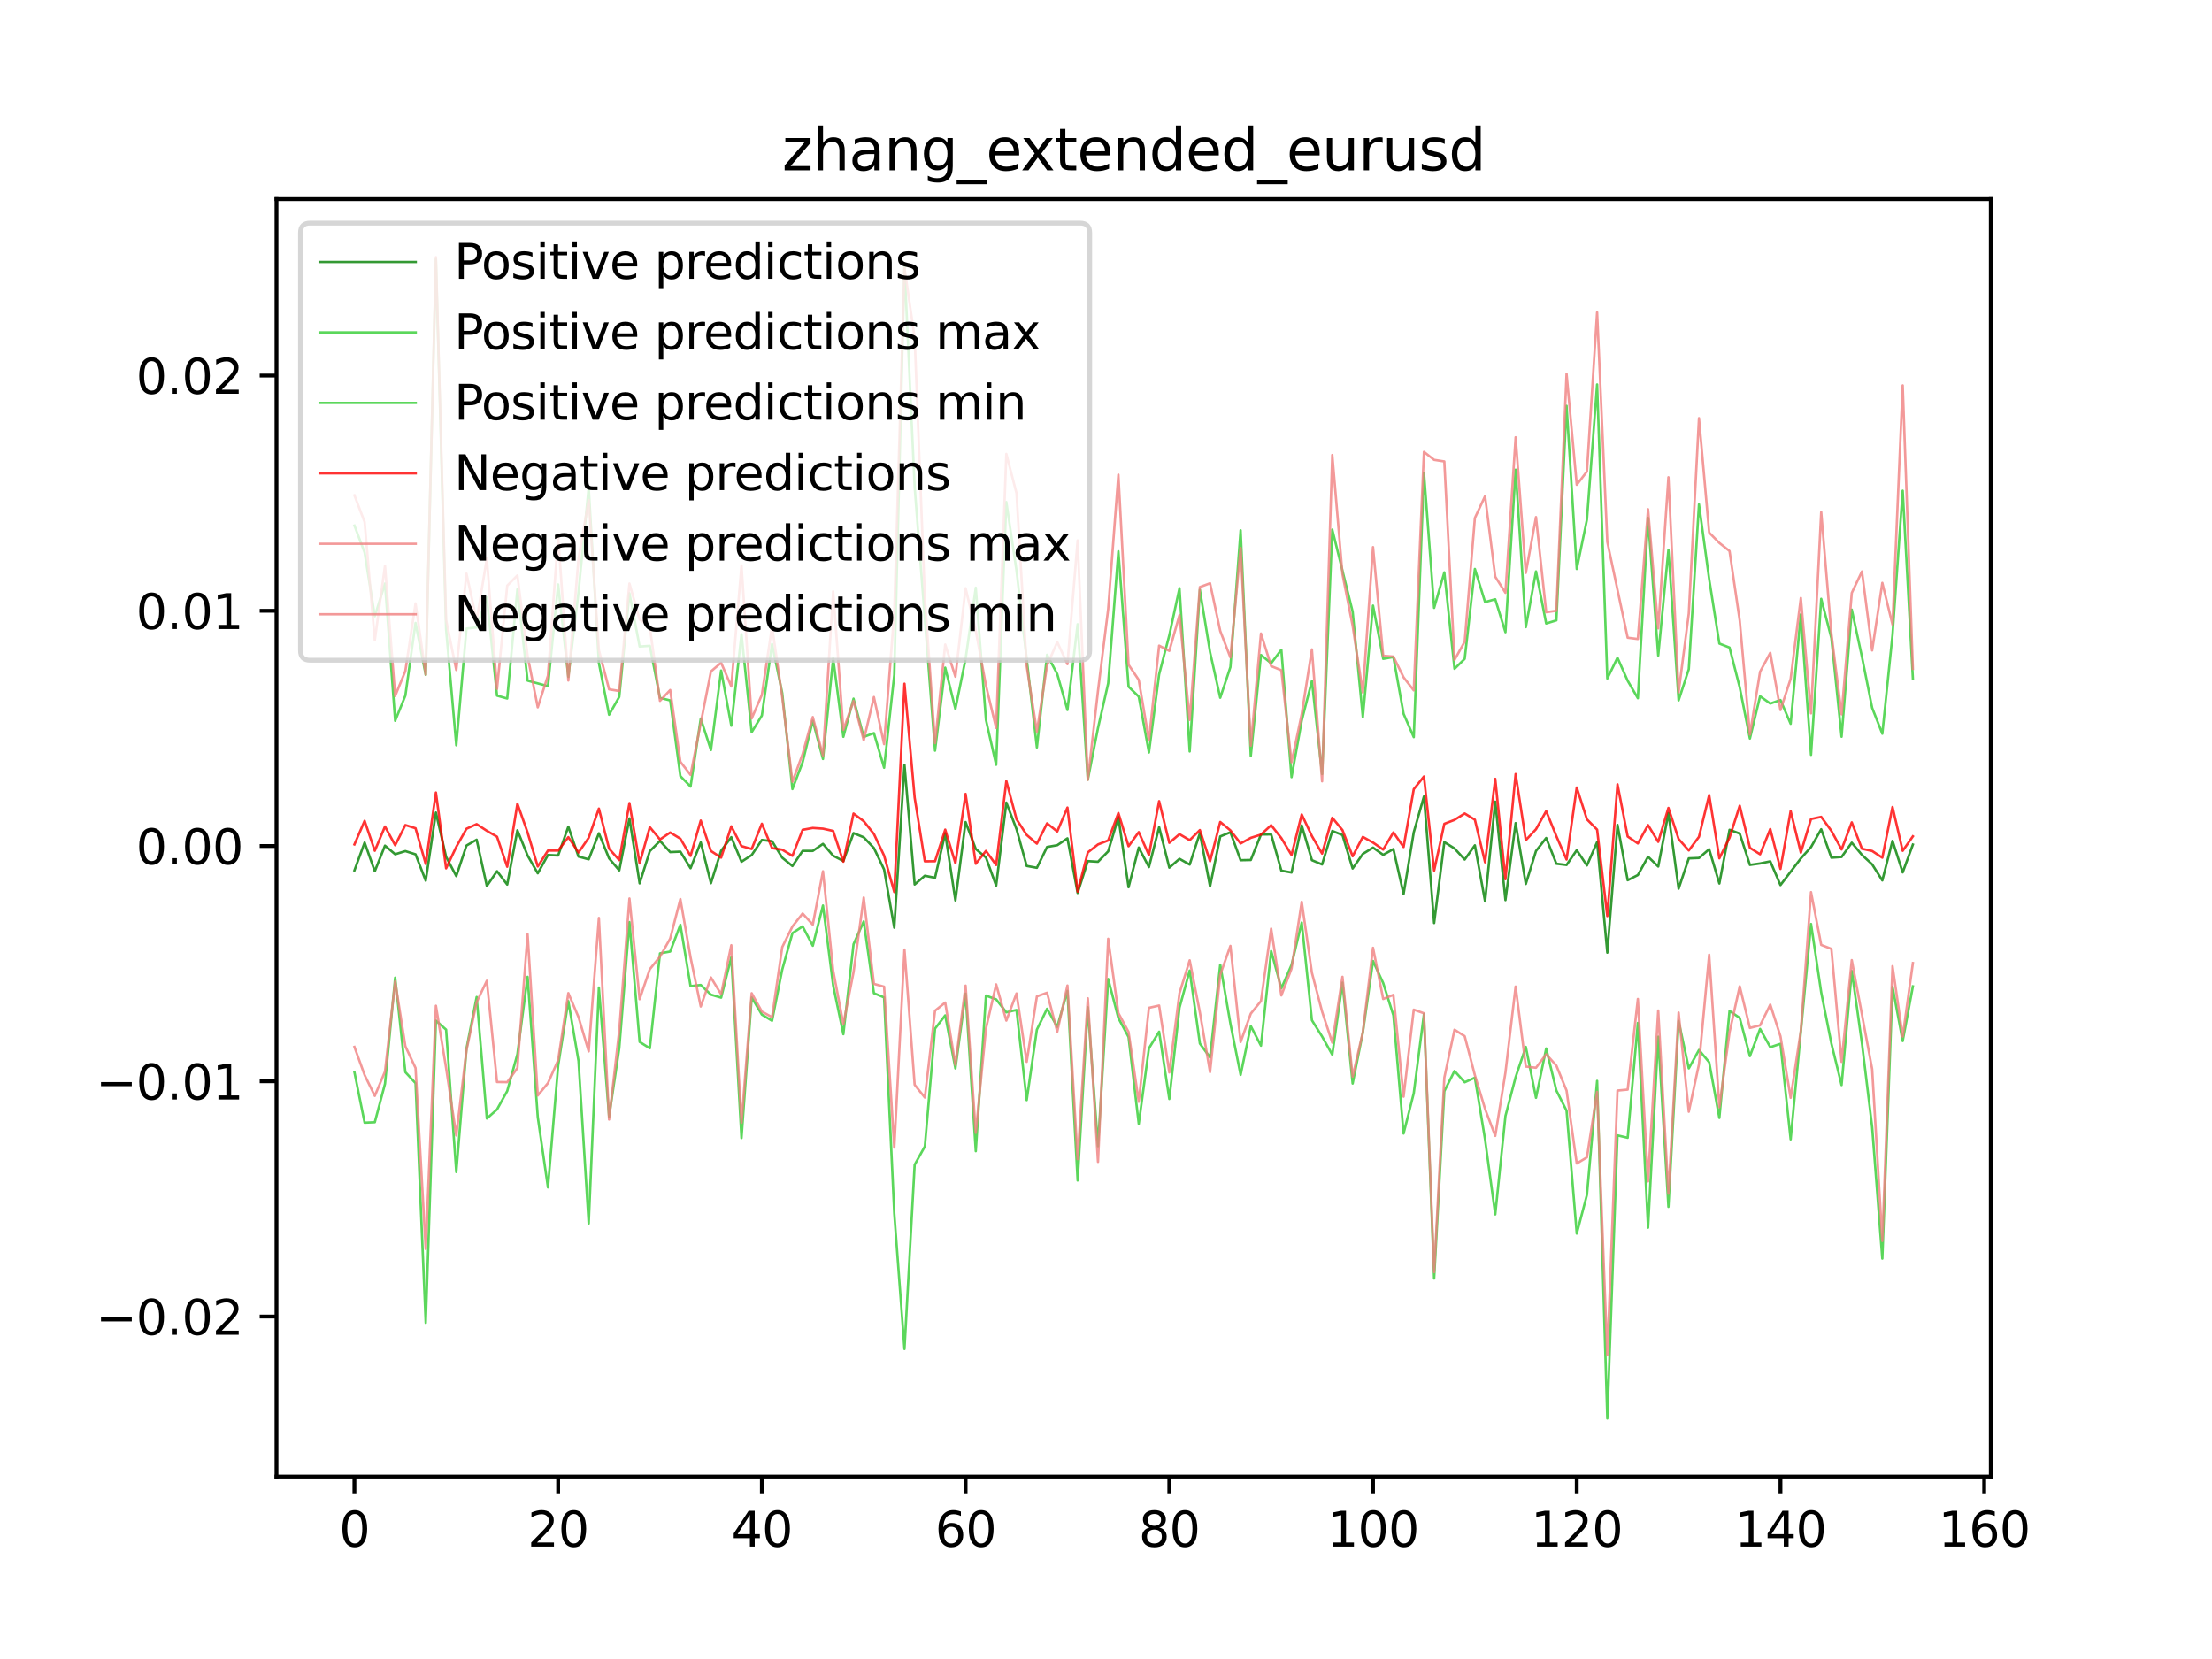 <?xml version="1.0" encoding="utf-8" standalone="no"?>
<!DOCTYPE svg PUBLIC "-//W3C//DTD SVG 1.1//EN"
  "http://www.w3.org/Graphics/SVG/1.1/DTD/svg11.dtd">
<svg xmlns:xlink="http://www.w3.org/1999/xlink" width="460.8pt" height="345.6pt" viewBox="0 0 460.8 345.6" xmlns="http://www.w3.org/2000/svg" version="1.1">
 <defs>
  <style type="text/css">*{stroke-linejoin: round; stroke-linecap: butt}</style>
 </defs>
 <g id="figure_1">
  <g id="patch_1">
   <path d="M 0 345.6 
L 460.8 345.6 
L 460.8 0 
L 0 0 
z
" style="fill: #ffffff"/>
  </g>
  <g id="axes_1">
   <g id="patch_2">
    <path d="M 57.6 307.584 
L 414.72 307.584 
L 414.72 41.472 
L 57.6 41.472 
z
" style="fill: #ffffff"/>
   </g>
   <g id="matplotlib.axis_1">
    <g id="xtick_1">
     <g id="line2d_1">
      <defs>
       <path id="mbbe705e4d0" d="M 0 0 
L 0 3.5 
" style="stroke: #000000; stroke-width: 0.8"/>
      </defs>
      <g>
       <use xlink:href="#mbbe705e4d0" x="73.833" y="307.584" style="stroke: #000000; stroke-width: 0.8"/>
      </g>
     </g>
     <g id="text_1">
      <!-- 0 -->
      <g transform="translate(70.651 322.182) scale(0.1 -0.1)">
       <defs>
        <path id="DejaVuSans-30" d="M 2034 4250 
Q 1547 4250 1301 3770 
Q 1056 3291 1056 2328 
Q 1056 1369 1301 889 
Q 1547 409 2034 409 
Q 2525 409 2770 889 
Q 3016 1369 3016 2328 
Q 3016 3291 2770 3770 
Q 2525 4250 2034 4250 
z
M 2034 4750 
Q 2819 4750 3233 4129 
Q 3647 3509 3647 2328 
Q 3647 1150 3233 529 
Q 2819 -91 2034 -91 
Q 1250 -91 836 529 
Q 422 1150 422 2328 
Q 422 3509 836 4129 
Q 1250 4750 2034 4750 
z
" transform="scale(0.016)"/>
       </defs>
       <use xlink:href="#DejaVuSans-30"/>
      </g>
     </g>
    </g>
    <g id="xtick_2">
     <g id="line2d_2">
      <g>
       <use xlink:href="#mbbe705e4d0" x="116.271" y="307.584" style="stroke: #000000; stroke-width: 0.8"/>
      </g>
     </g>
     <g id="text_2">
      <!-- 20 -->
      <g transform="translate(109.909 322.182) scale(0.1 -0.1)">
       <defs>
        <path id="DejaVuSans-32" d="M 1228 531 
L 3431 531 
L 3431 0 
L 469 0 
L 469 531 
Q 828 903 1448 1529 
Q 2069 2156 2228 2338 
Q 2531 2678 2651 2914 
Q 2772 3150 2772 3378 
Q 2772 3750 2511 3984 
Q 2250 4219 1831 4219 
Q 1534 4219 1204 4116 
Q 875 4013 500 3803 
L 500 4441 
Q 881 4594 1212 4672 
Q 1544 4750 1819 4750 
Q 2544 4750 2975 4387 
Q 3406 4025 3406 3419 
Q 3406 3131 3298 2873 
Q 3191 2616 2906 2266 
Q 2828 2175 2409 1742 
Q 1991 1309 1228 531 
z
" transform="scale(0.016)"/>
       </defs>
       <use xlink:href="#DejaVuSans-32"/>
       <use xlink:href="#DejaVuSans-30" x="63.623"/>
      </g>
     </g>
    </g>
    <g id="xtick_3">
     <g id="line2d_3">
      <g>
       <use xlink:href="#mbbe705e4d0" x="158.71" y="307.584" style="stroke: #000000; stroke-width: 0.8"/>
      </g>
     </g>
     <g id="text_3">
      <!-- 40 -->
      <g transform="translate(152.347 322.182) scale(0.1 -0.1)">
       <defs>
        <path id="DejaVuSans-34" d="M 2419 4116 
L 825 1625 
L 2419 1625 
L 2419 4116 
z
M 2253 4666 
L 3047 4666 
L 3047 1625 
L 3713 1625 
L 3713 1100 
L 3047 1100 
L 3047 0 
L 2419 0 
L 2419 1100 
L 313 1100 
L 313 1709 
L 2253 4666 
z
" transform="scale(0.016)"/>
       </defs>
       <use xlink:href="#DejaVuSans-34"/>
       <use xlink:href="#DejaVuSans-30" x="63.623"/>
      </g>
     </g>
    </g>
    <g id="xtick_4">
     <g id="line2d_4">
      <g>
       <use xlink:href="#mbbe705e4d0" x="201.148" y="307.584" style="stroke: #000000; stroke-width: 0.8"/>
      </g>
     </g>
     <g id="text_4">
      <!-- 60 -->
      <g transform="translate(194.786 322.182) scale(0.1 -0.1)">
       <defs>
        <path id="DejaVuSans-36" d="M 2113 2584 
Q 1688 2584 1439 2293 
Q 1191 2003 1191 1497 
Q 1191 994 1439 701 
Q 1688 409 2113 409 
Q 2538 409 2786 701 
Q 3034 994 3034 1497 
Q 3034 2003 2786 2293 
Q 2538 2584 2113 2584 
z
M 3366 4563 
L 3366 3988 
Q 3128 4100 2886 4159 
Q 2644 4219 2406 4219 
Q 1781 4219 1451 3797 
Q 1122 3375 1075 2522 
Q 1259 2794 1537 2939 
Q 1816 3084 2150 3084 
Q 2853 3084 3261 2657 
Q 3669 2231 3669 1497 
Q 3669 778 3244 343 
Q 2819 -91 2113 -91 
Q 1303 -91 875 529 
Q 447 1150 447 2328 
Q 447 3434 972 4092 
Q 1497 4750 2381 4750 
Q 2619 4750 2861 4703 
Q 3103 4656 3366 4563 
z
" transform="scale(0.016)"/>
       </defs>
       <use xlink:href="#DejaVuSans-36"/>
       <use xlink:href="#DejaVuSans-30" x="63.623"/>
      </g>
     </g>
    </g>
    <g id="xtick_5">
     <g id="line2d_5">
      <g>
       <use xlink:href="#mbbe705e4d0" x="243.587" y="307.584" style="stroke: #000000; stroke-width: 0.8"/>
      </g>
     </g>
     <g id="text_5">
      <!-- 80 -->
      <g transform="translate(237.224 322.182) scale(0.1 -0.1)">
       <defs>
        <path id="DejaVuSans-38" d="M 2034 2216 
Q 1584 2216 1326 1975 
Q 1069 1734 1069 1313 
Q 1069 891 1326 650 
Q 1584 409 2034 409 
Q 2484 409 2743 651 
Q 3003 894 3003 1313 
Q 3003 1734 2745 1975 
Q 2488 2216 2034 2216 
z
M 1403 2484 
Q 997 2584 770 2862 
Q 544 3141 544 3541 
Q 544 4100 942 4425 
Q 1341 4750 2034 4750 
Q 2731 4750 3128 4425 
Q 3525 4100 3525 3541 
Q 3525 3141 3298 2862 
Q 3072 2584 2669 2484 
Q 3125 2378 3379 2068 
Q 3634 1759 3634 1313 
Q 3634 634 3220 271 
Q 2806 -91 2034 -91 
Q 1263 -91 848 271 
Q 434 634 434 1313 
Q 434 1759 690 2068 
Q 947 2378 1403 2484 
z
M 1172 3481 
Q 1172 3119 1398 2916 
Q 1625 2713 2034 2713 
Q 2441 2713 2670 2916 
Q 2900 3119 2900 3481 
Q 2900 3844 2670 4047 
Q 2441 4250 2034 4250 
Q 1625 4250 1398 4047 
Q 1172 3844 1172 3481 
z
" transform="scale(0.016)"/>
       </defs>
       <use xlink:href="#DejaVuSans-38"/>
       <use xlink:href="#DejaVuSans-30" x="63.623"/>
      </g>
     </g>
    </g>
    <g id="xtick_6">
     <g id="line2d_6">
      <g>
       <use xlink:href="#mbbe705e4d0" x="286.025" y="307.584" style="stroke: #000000; stroke-width: 0.8"/>
      </g>
     </g>
     <g id="text_6">
      <!-- 100 -->
      <g transform="translate(276.481 322.182) scale(0.1 -0.1)">
       <defs>
        <path id="DejaVuSans-31" d="M 794 531 
L 1825 531 
L 1825 4091 
L 703 3866 
L 703 4441 
L 1819 4666 
L 2450 4666 
L 2450 531 
L 3481 531 
L 3481 0 
L 794 0 
L 794 531 
z
" transform="scale(0.016)"/>
       </defs>
       <use xlink:href="#DejaVuSans-31"/>
       <use xlink:href="#DejaVuSans-30" x="63.623"/>
       <use xlink:href="#DejaVuSans-30" x="127.246"/>
      </g>
     </g>
    </g>
    <g id="xtick_7">
     <g id="line2d_7">
      <g>
       <use xlink:href="#mbbe705e4d0" x="328.464" y="307.584" style="stroke: #000000; stroke-width: 0.8"/>
      </g>
     </g>
     <g id="text_7">
      <!-- 120 -->
      <g transform="translate(318.92 322.182) scale(0.1 -0.1)">
       <use xlink:href="#DejaVuSans-31"/>
       <use xlink:href="#DejaVuSans-32" x="63.623"/>
       <use xlink:href="#DejaVuSans-30" x="127.246"/>
      </g>
     </g>
    </g>
    <g id="xtick_8">
     <g id="line2d_8">
      <g>
       <use xlink:href="#mbbe705e4d0" x="370.902" y="307.584" style="stroke: #000000; stroke-width: 0.8"/>
      </g>
     </g>
     <g id="text_8">
      <!-- 140 -->
      <g transform="translate(361.358 322.182) scale(0.1 -0.1)">
       <use xlink:href="#DejaVuSans-31"/>
       <use xlink:href="#DejaVuSans-34" x="63.623"/>
       <use xlink:href="#DejaVuSans-30" x="127.246"/>
      </g>
     </g>
    </g>
    <g id="xtick_9">
     <g id="line2d_9">
      <g>
       <use xlink:href="#mbbe705e4d0" x="413.341" y="307.584" style="stroke: #000000; stroke-width: 0.8"/>
      </g>
     </g>
     <g id="text_9">
      <!-- 160 -->
      <g transform="translate(403.797 322.182) scale(0.1 -0.1)">
       <use xlink:href="#DejaVuSans-31"/>
       <use xlink:href="#DejaVuSans-36" x="63.623"/>
       <use xlink:href="#DejaVuSans-30" x="127.246"/>
      </g>
     </g>
    </g>
   </g>
   <g id="matplotlib.axis_2">
    <g id="ytick_1">
     <g id="line2d_10">
      <defs>
       <path id="m6ea7b747ba" d="M 0 0 
L -3.5 0 
" style="stroke: #000000; stroke-width: 0.8"/>
      </defs>
      <g>
       <use xlink:href="#m6ea7b747ba" x="57.6" y="274.258" style="stroke: #000000; stroke-width: 0.8"/>
      </g>
     </g>
     <g id="text_10">
      <!-- −0.02 -->
      <g transform="translate(19.955 278.057) scale(0.1 -0.1)">
       <defs>
        <path id="DejaVuSans-2212" d="M 678 2272 
L 4684 2272 
L 4684 1741 
L 678 1741 
L 678 2272 
z
" transform="scale(0.016)"/>
        <path id="DejaVuSans-2e" d="M 684 794 
L 1344 794 
L 1344 0 
L 684 0 
L 684 794 
z
" transform="scale(0.016)"/>
       </defs>
       <use xlink:href="#DejaVuSans-2212"/>
       <use xlink:href="#DejaVuSans-30" x="83.789"/>
       <use xlink:href="#DejaVuSans-2e" x="147.412"/>
       <use xlink:href="#DejaVuSans-30" x="179.199"/>
       <use xlink:href="#DejaVuSans-32" x="242.822"/>
      </g>
     </g>
    </g>
    <g id="ytick_2">
     <g id="line2d_11">
      <g>
       <use xlink:href="#m6ea7b747ba" x="57.6" y="225.25" style="stroke: #000000; stroke-width: 0.8"/>
      </g>
     </g>
     <g id="text_11">
      <!-- −0.01 -->
      <g transform="translate(19.955 229.049) scale(0.1 -0.1)">
       <use xlink:href="#DejaVuSans-2212"/>
       <use xlink:href="#DejaVuSans-30" x="83.789"/>
       <use xlink:href="#DejaVuSans-2e" x="147.412"/>
       <use xlink:href="#DejaVuSans-30" x="179.199"/>
       <use xlink:href="#DejaVuSans-31" x="242.822"/>
      </g>
     </g>
    </g>
    <g id="ytick_3">
     <g id="line2d_12">
      <g>
       <use xlink:href="#m6ea7b747ba" x="57.6" y="176.242" style="stroke: #000000; stroke-width: 0.8"/>
      </g>
     </g>
     <g id="text_12">
      <!-- 0.00 -->
      <g transform="translate(28.334 180.041) scale(0.1 -0.1)">
       <use xlink:href="#DejaVuSans-30"/>
       <use xlink:href="#DejaVuSans-2e" x="63.623"/>
       <use xlink:href="#DejaVuSans-30" x="95.41"/>
       <use xlink:href="#DejaVuSans-30" x="159.033"/>
      </g>
     </g>
    </g>
    <g id="ytick_4">
     <g id="line2d_13">
      <g>
       <use xlink:href="#m6ea7b747ba" x="57.6" y="127.234" style="stroke: #000000; stroke-width: 0.8"/>
      </g>
     </g>
     <g id="text_13">
      <!-- 0.01 -->
      <g transform="translate(28.334 131.034) scale(0.1 -0.1)">
       <use xlink:href="#DejaVuSans-30"/>
       <use xlink:href="#DejaVuSans-2e" x="63.623"/>
       <use xlink:href="#DejaVuSans-30" x="95.41"/>
       <use xlink:href="#DejaVuSans-31" x="159.033"/>
      </g>
     </g>
    </g>
    <g id="ytick_5">
     <g id="line2d_14">
      <g>
       <use xlink:href="#m6ea7b747ba" x="57.6" y="78.227" style="stroke: #000000; stroke-width: 0.8"/>
      </g>
     </g>
     <g id="text_14">
      <!-- 0.02 -->
      <g transform="translate(28.334 82.026) scale(0.1 -0.1)">
       <use xlink:href="#DejaVuSans-30"/>
       <use xlink:href="#DejaVuSans-2e" x="63.623"/>
       <use xlink:href="#DejaVuSans-30" x="95.41"/>
       <use xlink:href="#DejaVuSans-32" x="159.033"/>
      </g>
     </g>
    </g>
   </g>
   <g id="line2d_15">
    <path d="M 73.833 181.328 
L 75.955 175.522 
L 78.077 181.498 
L 80.199 176.166 
L 82.32 177.956 
L 84.442 177.302 
L 86.564 177.973 
L 88.686 183.462 
L 90.808 169.273 
L 92.93 178.493 
L 95.052 182.508 
L 97.174 176.144 
L 99.296 174.926 
L 101.418 184.559 
L 103.54 181.489 
L 105.662 184.27 
L 107.784 172.965 
L 109.905 178.213 
L 112.027 181.925 
L 114.149 178.114 
L 116.271 178.214 
L 118.393 172.209 
L 120.515 178.445 
L 122.637 179.015 
L 124.759 173.591 
L 126.881 178.817 
L 129.003 181.313 
L 131.125 170.493 
L 133.247 184.019 
L 135.369 177.31 
L 137.49 175.182 
L 139.612 177.507 
L 141.734 177.414 
L 143.856 180.868 
L 145.978 175.481 
L 148.1 183.985 
L 150.222 177.231 
L 152.344 174.4 
L 154.466 179.519 
L 156.588 178.127 
L 158.71 174.977 
L 160.832 175.24 
L 162.954 178.675 
L 165.076 180.409 
L 167.197 177.254 
L 169.319 177.258 
L 171.441 175.799 
L 173.563 178.267 
L 175.685 179.365 
L 177.807 173.553 
L 179.929 174.423 
L 182.051 176.664 
L 184.173 181.122 
L 186.295 193.256 
L 188.417 159.315 
L 190.539 184.253 
L 192.661 182.436 
L 194.782 182.854 
L 196.904 173.584 
L 199.026 187.579 
L 201.148 171.254 
L 203.27 176.861 
L 205.392 178.642 
L 207.514 184.498 
L 209.636 167.199 
L 211.758 172.731 
L 213.88 180.394 
L 216.002 180.782 
L 218.124 176.44 
L 220.246 176.073 
L 222.367 174.644 
L 224.489 186.026 
L 226.611 179.388 
L 228.733 179.518 
L 230.855 177.348 
L 232.977 170.217 
L 235.099 184.826 
L 237.221 176.56 
L 239.343 180.628 
L 241.465 172.315 
L 243.587 180.748 
L 245.709 178.911 
L 247.831 180.109 
L 249.953 173.575 
L 252.074 184.655 
L 254.196 174.244 
L 256.318 173.381 
L 258.44 179.196 
L 260.562 179.152 
L 262.684 173.843 
L 264.806 173.821 
L 266.928 181.368 
L 269.05 181.761 
L 271.172 171.946 
L 273.294 179.192 
L 275.416 180.079 
L 277.538 173.106 
L 279.659 173.939 
L 281.781 180.923 
L 283.903 177.886 
L 286.025 176.572 
L 288.147 178.083 
L 290.269 176.878 
L 292.391 186.252 
L 294.513 173.379 
L 296.635 165.917 
L 298.757 192.278 
L 300.879 175.423 
L 303.001 176.744 
L 305.123 179.06 
L 307.244 176.094 
L 309.366 187.775 
L 311.488 167 
L 313.61 187.512 
L 315.732 171.472 
L 317.854 184.146 
L 319.976 177.274 
L 322.098 174.573 
L 324.22 179.928 
L 326.342 180.185 
L 328.464 177.109 
L 330.586 180.29 
L 332.708 175.426 
L 334.83 198.456 
L 336.951 171.835 
L 339.073 183.363 
L 341.195 182.289 
L 343.317 178.473 
L 345.439 180.512 
L 347.561 169.383 
L 349.683 185.126 
L 351.805 178.814 
L 353.927 178.732 
L 356.049 176.906 
L 358.171 184.048 
L 360.293 172.866 
L 362.415 173.646 
L 364.536 180.176 
L 366.658 179.873 
L 368.78 179.434 
L 370.902 184.377 
L 375.146 178.825 
L 377.268 176.466 
L 379.39 172.75 
L 381.512 178.673 
L 383.634 178.523 
L 385.756 175.549 
L 387.878 178.098 
L 390 180.056 
L 392.121 183.406 
L 394.243 175.162 
L 396.365 181.733 
L 398.487 175.946 
L 398.487 175.946 
" clip-path="url(#p83b875e8d8)" style="fill: none; stroke: #008000; stroke-opacity: 0.8; stroke-width: 0.5; stroke-linecap: square"/>
   </g>
   <g id="line2d_16">
    <path d="M 73.833 109.49 
L 75.955 115.106 
L 78.077 128.367 
L 80.199 121.561 
L 82.32 150.155 
L 84.442 144.91 
L 86.564 129.769 
L 88.686 140.592 
L 90.808 53.983 
L 92.93 131.142 
L 95.052 155.255 
L 97.174 130.946 
L 99.296 130.701 
L 101.418 124.46 
L 103.54 144.916 
L 105.662 145.515 
L 107.784 122.766 
L 109.905 141.789 
L 114.149 142.934 
L 116.271 121.752 
L 118.393 141.008 
L 120.515 123.362 
L 122.637 101.504 
L 124.759 138.113 
L 126.881 148.888 
L 129.003 145.167 
L 131.125 123.592 
L 133.247 134.685 
L 135.369 134.538 
L 137.49 145.385 
L 139.612 145.908 
L 141.734 161.684 
L 143.856 163.855 
L 145.978 149.696 
L 148.1 156.248 
L 150.222 139.686 
L 152.344 151.185 
L 154.466 132.115 
L 156.588 152.53 
L 158.71 149.055 
L 160.832 134.165 
L 162.954 144.391 
L 165.076 164.379 
L 167.197 158.795 
L 169.319 150.15 
L 171.441 158.111 
L 173.563 137.157 
L 175.685 153.49 
L 177.807 145.545 
L 179.929 153.511 
L 182.051 152.725 
L 184.173 159.936 
L 186.295 140.583 
L 188.417 55.49 
L 190.539 101.458 
L 194.782 156.376 
L 196.904 139.089 
L 199.026 147.677 
L 201.148 137.262 
L 203.27 122.425 
L 205.392 149.973 
L 207.514 159.322 
L 209.636 104.584 
L 211.758 118.882 
L 216.002 155.709 
L 218.124 136.404 
L 220.246 140.414 
L 222.367 147.903 
L 224.489 130.039 
L 226.611 162.428 
L 228.733 151.662 
L 230.855 142.344 
L 232.977 114.84 
L 235.099 143.045 
L 237.221 145.121 
L 239.343 156.759 
L 241.465 140.478 
L 243.587 132.333 
L 245.709 122.532 
L 247.831 156.543 
L 249.953 122.868 
L 252.074 135.848 
L 254.196 145.352 
L 256.318 138.965 
L 258.44 110.479 
L 260.562 157.491 
L 262.684 136.445 
L 264.806 138.168 
L 266.928 135.356 
L 269.05 161.899 
L 271.172 150.116 
L 273.294 141.856 
L 275.416 161.243 
L 277.538 110.335 
L 281.781 127.425 
L 283.903 149.41 
L 286.025 126.161 
L 288.147 137.246 
L 290.269 136.87 
L 292.391 148.696 
L 294.513 153.561 
L 296.635 98.486 
L 298.757 126.631 
L 300.879 119.233 
L 303.001 139.324 
L 305.123 137.249 
L 307.244 118.524 
L 309.366 125.418 
L 311.488 124.834 
L 313.61 131.7 
L 315.732 97.846 
L 317.854 130.643 
L 319.976 119.032 
L 322.098 129.882 
L 324.22 129.232 
L 326.342 84.539 
L 328.464 118.524 
L 330.586 108.258 
L 332.708 80.089 
L 334.83 141.348 
L 336.951 137.022 
L 339.073 141.813 
L 341.195 145.452 
L 343.317 107.883 
L 345.439 136.571 
L 347.561 114.538 
L 349.683 145.902 
L 351.805 139.408 
L 353.927 105.057 
L 356.049 120.628 
L 358.171 134.068 
L 360.293 134.901 
L 362.415 143.202 
L 364.536 153.852 
L 366.658 145.042 
L 368.78 146.563 
L 370.902 145.83 
L 373.024 150.78 
L 375.146 127.988 
L 377.268 157.246 
L 379.39 124.747 
L 381.512 132.942 
L 383.634 153.48 
L 385.756 126.995 
L 387.878 136.83 
L 390 147.455 
L 392.121 152.848 
L 394.243 132.259 
L 396.365 102.225 
L 398.487 141.356 
L 398.487 141.356 
" clip-path="url(#p83b875e8d8)" style="fill: none; stroke: #32cd32; stroke-opacity: 0.8; stroke-width: 0.5; stroke-linecap: square"/>
   </g>
   <g id="line2d_17">
    <path d="M 73.833 223.351 
L 75.955 233.87 
L 78.077 233.778 
L 80.199 225.791 
L 82.32 203.677 
L 84.442 223.351 
L 86.564 225.639 
L 88.686 275.578 
L 90.808 212.608 
L 92.93 214.494 
L 95.052 244.156 
L 97.174 218.449 
L 99.296 207.687 
L 101.418 233.003 
L 103.54 231.118 
L 105.662 227.288 
L 107.784 219.6 
L 109.905 203.495 
L 112.027 232.704 
L 114.149 247.362 
L 116.271 222.029 
L 118.393 208.546 
L 120.515 221.011 
L 122.637 254.875 
L 124.759 205.725 
L 126.881 232.616 
L 129.003 218.355 
L 131.125 192.092 
L 133.247 217.044 
L 135.369 218.374 
L 137.49 198.606 
L 139.612 198.223 
L 141.734 192.655 
L 143.856 205.435 
L 145.978 205.185 
L 148.1 207.208 
L 150.222 207.826 
L 152.344 199.406 
L 154.466 237.07 
L 156.588 207.784 
L 158.71 211.362 
L 160.832 212.644 
L 162.954 201.978 
L 165.076 194.388 
L 167.197 192.985 
L 169.319 197.015 
L 171.441 188.634 
L 173.563 205.293 
L 175.685 215.441 
L 177.807 196.69 
L 179.929 191.947 
L 182.051 206.903 
L 184.173 207.776 
L 186.295 252.812 
L 188.417 281.023 
L 190.539 242.632 
L 192.661 238.82 
L 194.782 214.281 
L 196.904 211.524 
L 199.026 222.567 
L 201.148 206.993 
L 203.27 239.808 
L 205.392 207.399 
L 207.514 208.183 
L 209.636 210.882 
L 211.758 210.396 
L 213.88 229.176 
L 216.002 214.481 
L 218.124 210.144 
L 220.246 213.911 
L 222.367 206.425 
L 224.489 245.913 
L 226.611 209.829 
L 228.733 238.774 
L 230.855 203.942 
L 232.977 212.08 
L 235.099 216.031 
L 237.221 234.114 
L 239.343 218.383 
L 241.465 214.923 
L 243.587 228.94 
L 245.709 209.915 
L 247.831 202.184 
L 249.953 217.388 
L 252.074 220.282 
L 254.196 200.963 
L 256.318 213.249 
L 258.44 223.915 
L 260.562 213.752 
L 262.684 217.836 
L 264.806 198.122 
L 266.928 205.883 
L 269.05 201 
L 271.172 192.178 
L 273.294 212.534 
L 275.416 215.917 
L 277.538 219.71 
L 279.659 204.704 
L 281.781 225.719 
L 283.903 215.096 
L 286.025 200.192 
L 288.147 204.787 
L 290.269 211.512 
L 292.391 236.136 
L 294.513 227.728 
L 296.635 211.261 
L 298.757 266.339 
L 300.879 227.316 
L 303.001 223.103 
L 305.123 225.454 
L 307.244 224.503 
L 309.366 237.373 
L 311.488 252.984 
L 313.61 232.483 
L 315.732 224.386 
L 317.854 218.088 
L 319.976 228.694 
L 322.098 218.415 
L 324.22 227.168 
L 326.342 231.368 
L 328.464 256.98 
L 330.586 248.922 
L 332.708 225.168 
L 334.83 295.488 
L 336.951 236.517 
L 339.073 237.017 
L 341.195 213.099 
L 343.317 255.747 
L 345.439 215.96 
L 347.561 251.409 
L 349.683 212.676 
L 351.805 222.559 
L 353.927 218.728 
L 356.049 221.286 
L 358.171 232.879 
L 360.293 210.594 
L 362.415 212.054 
L 364.536 220.005 
L 366.658 214.345 
L 368.78 218.146 
L 370.902 217.444 
L 373.024 237.342 
L 377.268 192.481 
L 379.39 206.728 
L 381.512 217.381 
L 383.634 226.043 
L 385.756 202.272 
L 387.878 217.346 
L 390 234.782 
L 392.121 262.194 
L 394.243 205.569 
L 396.365 216.864 
L 398.487 205.474 
L 398.487 205.474 
" clip-path="url(#p83b875e8d8)" style="fill: none; stroke: #32cd32; stroke-opacity: 0.8; stroke-width: 0.5; stroke-linecap: square"/>
   </g>
   <g id="line2d_18">
    <path d="M 73.833 175.91 
L 75.955 171.001 
L 78.077 177.226 
L 80.199 172.183 
L 82.32 176.074 
L 84.442 171.878 
L 86.564 172.543 
L 88.686 179.981 
L 90.808 165.103 
L 92.93 180.889 
L 95.052 176.418 
L 97.174 172.646 
L 99.296 171.684 
L 101.418 173.071 
L 103.54 174.304 
L 105.662 180.559 
L 107.784 167.417 
L 109.905 173.422 
L 112.027 180.504 
L 114.149 177.186 
L 116.271 177.187 
L 118.393 174.398 
L 120.515 177.59 
L 122.637 174.52 
L 124.759 168.448 
L 126.881 176.791 
L 129.003 179.18 
L 131.125 167.297 
L 133.247 179.863 
L 135.369 172.314 
L 137.49 174.882 
L 139.612 173.427 
L 141.734 174.712 
L 143.856 178.303 
L 145.978 170.937 
L 148.1 177.271 
L 150.222 178.656 
L 152.344 172.144 
L 154.466 176.256 
L 156.588 176.861 
L 158.71 171.601 
L 160.832 176.672 
L 162.954 177.008 
L 165.076 178.283 
L 167.197 172.865 
L 169.319 172.48 
L 171.441 172.625 
L 173.563 173.098 
L 175.685 179.504 
L 177.807 169.477 
L 179.929 171.065 
L 182.051 173.733 
L 184.173 178.239 
L 186.295 185.826 
L 188.417 142.427 
L 190.539 166.168 
L 192.661 179.424 
L 194.782 179.412 
L 196.904 172.825 
L 199.026 179.806 
L 201.148 165.389 
L 203.27 179.939 
L 205.392 177.264 
L 207.514 180.197 
L 209.636 162.704 
L 211.758 170.658 
L 213.88 173.933 
L 216.002 175.748 
L 218.124 171.52 
L 220.246 173.212 
L 222.367 168.236 
L 224.489 185.747 
L 226.611 177.572 
L 228.733 175.908 
L 230.855 175.08 
L 232.977 169.366 
L 235.099 176.289 
L 237.221 173.344 
L 239.343 178.124 
L 241.465 166.902 
L 243.587 175.576 
L 245.709 173.773 
L 247.831 175.021 
L 249.953 172.919 
L 252.074 179.423 
L 254.196 171.233 
L 256.318 172.985 
L 258.44 175.709 
L 260.562 174.538 
L 262.684 173.863 
L 264.806 171.901 
L 266.928 174.597 
L 269.05 178.114 
L 271.172 169.67 
L 273.294 174.168 
L 275.416 177.82 
L 277.538 170.354 
L 279.659 172.923 
L 281.781 178.372 
L 283.903 174.344 
L 286.025 175.52 
L 288.147 176.986 
L 290.269 173.403 
L 292.391 176.447 
L 294.513 164.408 
L 296.635 161.76 
L 298.757 181.361 
L 300.879 171.616 
L 303.001 170.799 
L 305.123 169.464 
L 307.244 170.763 
L 309.366 179.633 
L 311.488 162.25 
L 313.61 183.158 
L 315.732 161.248 
L 317.854 175.021 
L 319.976 172.747 
L 322.098 168.975 
L 324.22 174.188 
L 326.342 179.056 
L 328.464 164.063 
L 330.586 170.681 
L 332.708 172.827 
L 334.83 190.838 
L 336.951 163.394 
L 339.073 174.259 
L 341.195 175.703 
L 343.317 171.885 
L 345.439 175.374 
L 347.561 168.306 
L 349.683 174.78 
L 351.805 177.163 
L 353.927 174.323 
L 356.049 165.626 
L 358.171 178.804 
L 360.293 174.507 
L 362.415 167.845 
L 364.536 176.611 
L 366.658 177.966 
L 368.78 172.7 
L 370.902 181.017 
L 373.024 168.96 
L 375.146 177.621 
L 377.268 170.619 
L 379.39 170.168 
L 381.512 173.087 
L 383.634 176.955 
L 385.756 171.317 
L 387.878 176.811 
L 390 177.273 
L 392.121 178.669 
L 394.243 168.118 
L 396.365 177.236 
L 398.487 174.226 
L 398.487 174.226 
" clip-path="url(#p83b875e8d8)" style="fill: none; stroke: #ff0000; stroke-opacity: 0.8; stroke-width: 0.5; stroke-linecap: square"/>
   </g>
   <g id="line2d_19">
    <path d="M 73.833 103.185 
L 75.955 108.749 
L 78.077 133.372 
L 80.199 117.861 
L 82.32 144.98 
L 84.442 139.785 
L 86.564 125.703 
L 88.686 140.533 
L 90.808 53.568 
L 92.93 129.151 
L 95.052 139.573 
L 97.174 119.498 
L 99.296 129.27 
L 101.418 116.331 
L 103.54 143.494 
L 105.662 122.003 
L 107.784 119.867 
L 109.905 136.624 
L 112.027 147.348 
L 114.149 140.74 
L 116.271 111.733 
L 118.393 141.764 
L 120.515 116.365 
L 122.637 104.167 
L 124.759 135.43 
L 126.881 143.602 
L 129.003 143.947 
L 131.125 121.562 
L 133.247 129.047 
L 135.369 130.617 
L 137.49 145.997 
L 139.612 143.746 
L 141.734 158.685 
L 143.856 161.426 
L 148.1 139.874 
L 150.222 138.059 
L 152.344 143 
L 154.466 117.796 
L 156.588 149.671 
L 158.71 144.74 
L 160.832 130.497 
L 162.954 145.254 
L 165.076 162.86 
L 167.197 157.08 
L 169.319 149.378 
L 171.441 157.416 
L 173.563 123.19 
L 175.685 152.041 
L 177.807 146.024 
L 179.929 154.216 
L 182.051 145.202 
L 184.173 155.018 
L 186.295 127.474 
L 188.417 55.814 
L 190.539 70.377 
L 192.661 124.491 
L 194.782 154.803 
L 196.904 134.265 
L 199.026 140.966 
L 201.148 122.534 
L 203.27 131.382 
L 205.392 142.801 
L 207.514 151.64 
L 209.636 94.559 
L 211.758 102.76 
L 213.88 138.754 
L 216.002 152.413 
L 218.124 138.612 
L 220.246 133.742 
L 222.367 138.351 
L 224.489 112.582 
L 226.611 162.465 
L 228.733 143.917 
L 230.855 126.845 
L 232.977 98.882 
L 235.099 138.479 
L 237.221 141.641 
L 239.343 154.199 
L 241.465 134.499 
L 243.587 135.587 
L 245.709 128.138 
L 247.831 149.977 
L 249.953 122.295 
L 252.074 121.502 
L 254.196 131.445 
L 256.318 136.955 
L 258.44 114.152 
L 260.562 155.332 
L 262.684 131.974 
L 264.806 138.761 
L 266.928 139.627 
L 269.05 158.797 
L 271.172 148.771 
L 273.294 135.285 
L 275.416 162.761 
L 277.538 94.789 
L 279.659 119.602 
L 281.781 130.356 
L 283.903 144.262 
L 286.025 113.98 
L 288.147 136.617 
L 290.269 136.777 
L 292.391 141.099 
L 294.513 143.816 
L 296.635 94.133 
L 298.757 95.799 
L 300.879 96.127 
L 303.001 137.48 
L 305.123 133.664 
L 307.244 107.902 
L 309.366 103.354 
L 311.488 120.139 
L 313.61 123.488 
L 315.732 91.099 
L 317.854 119.344 
L 319.976 107.718 
L 322.098 127.532 
L 324.22 127.229 
L 326.342 77.861 
L 328.464 100.991 
L 330.586 98.224 
L 332.708 65.068 
L 334.83 112.877 
L 339.073 132.848 
L 341.195 133.116 
L 343.317 106.088 
L 345.439 130.908 
L 347.561 99.428 
L 349.683 144.206 
L 351.805 127.8 
L 353.927 87.108 
L 356.049 110.942 
L 358.171 113.108 
L 360.293 114.791 
L 362.415 129.273 
L 364.536 153.024 
L 366.658 139.928 
L 368.78 135.991 
L 370.902 147.92 
L 373.024 141.419 
L 375.146 124.568 
L 377.268 148.607 
L 379.39 106.682 
L 381.512 132.002 
L 383.634 148.816 
L 385.756 123.517 
L 387.878 119.047 
L 390 135.5 
L 392.121 121.425 
L 394.243 130.117 
L 396.365 80.283 
L 398.487 139.323 
L 398.487 139.323 
" clip-path="url(#p83b875e8d8)" style="fill: none; stroke: #f08080; stroke-opacity: 0.8; stroke-width: 0.5; stroke-linecap: square"/>
   </g>
   <g id="line2d_20">
    <path d="M 73.833 218.088 
L 75.955 223.95 
L 78.077 228.293 
L 80.199 223.219 
L 82.32 204.464 
L 84.442 217.955 
L 86.564 222.486 
L 88.686 260.19 
L 90.808 209.516 
L 92.93 222.469 
L 95.052 236.537 
L 97.174 218.806 
L 99.296 208.764 
L 101.418 204.31 
L 103.54 225.403 
L 105.662 225.431 
L 107.784 222.49 
L 109.905 194.6 
L 112.027 228.21 
L 114.149 225.631 
L 116.271 220.854 
L 118.393 206.887 
L 120.515 211.888 
L 122.637 219.022 
L 124.759 191.218 
L 126.881 233.21 
L 129.003 214.663 
L 131.125 187.174 
L 133.247 208.147 
L 135.369 201.9 
L 137.49 199.281 
L 139.612 195.523 
L 141.734 187.293 
L 143.856 199.45 
L 145.978 209.666 
L 148.1 203.624 
L 150.222 207.116 
L 152.344 196.904 
L 154.466 233.886 
L 156.588 206.909 
L 158.71 210.731 
L 160.832 211.9 
L 162.954 197.298 
L 165.076 192.999 
L 167.197 190.306 
L 169.319 192.618 
L 171.441 181.504 
L 173.563 202.201 
L 175.685 213.344 
L 177.807 202.513 
L 179.929 186.972 
L 182.051 204.957 
L 184.173 205.541 
L 186.295 239.042 
L 188.417 197.815 
L 190.539 225.98 
L 192.661 228.638 
L 194.782 210.549 
L 196.904 208.853 
L 199.026 221.818 
L 201.148 205.325 
L 203.27 235.982 
L 205.392 214.263 
L 207.514 205.066 
L 209.636 212.606 
L 211.758 206.951 
L 213.88 221.197 
L 216.002 207.566 
L 218.124 206.806 
L 220.246 214.919 
L 222.367 205.304 
L 224.489 241.469 
L 226.611 207.966 
L 228.733 242.04 
L 230.855 195.56 
L 232.977 211.031 
L 235.099 214.98 
L 237.221 229.522 
L 239.343 209.945 
L 241.465 209.47 
L 243.587 223.41 
L 245.709 206.897 
L 247.831 200.054 
L 249.953 210.878 
L 252.074 223.335 
L 254.196 203.057 
L 256.318 197.044 
L 258.44 217.07 
L 260.562 211.159 
L 262.684 208.538 
L 264.806 193.448 
L 266.928 207.365 
L 269.05 201.789 
L 271.172 187.864 
L 273.294 202.646 
L 275.416 210.725 
L 277.538 217.202 
L 279.659 203.486 
L 281.781 224.293 
L 283.903 215 
L 286.025 197.441 
L 288.147 208.111 
L 290.269 207.247 
L 292.391 228.453 
L 294.513 210.331 
L 296.635 211.087 
L 298.757 265.016 
L 300.879 224.506 
L 303.001 214.506 
L 305.123 215.86 
L 307.244 223.984 
L 309.366 231.01 
L 311.488 236.625 
L 313.61 223.43 
L 315.732 205.513 
L 317.854 222.186 
L 319.976 222.435 
L 322.098 219.63 
L 324.22 221.984 
L 326.342 227.187 
L 328.464 242.377 
L 330.586 241.098 
L 332.708 227.459 
L 334.83 282.33 
L 336.951 227.183 
L 339.073 226.986 
L 341.195 208.102 
L 343.317 246.103 
L 345.439 210.513 
L 347.561 248.668 
L 349.683 210.939 
L 351.805 231.59 
L 353.927 221.681 
L 356.049 198.881 
L 358.171 230.636 
L 360.293 215.03 
L 362.415 205.464 
L 364.536 214.137 
L 366.658 213.596 
L 368.78 209.274 
L 370.902 215.874 
L 373.024 228.696 
L 375.146 214.737 
L 377.268 185.847 
L 379.39 196.84 
L 381.512 197.664 
L 383.634 221.206 
L 385.756 200.014 
L 390 222.706 
L 392.121 258.515 
L 394.243 201.262 
L 396.365 215.927 
L 398.487 200.618 
L 398.487 200.618 
" clip-path="url(#p83b875e8d8)" style="fill: none; stroke: #f08080; stroke-opacity: 0.8; stroke-width: 0.5; stroke-linecap: square"/>
   </g>
   <g id="patch_3">
    <path d="M 57.6 307.584 
L 57.6 41.472 
" style="fill: none; stroke: #000000; stroke-width: 0.8; stroke-linejoin: miter; stroke-linecap: square"/>
   </g>
   <g id="patch_4">
    <path d="M 414.72 307.584 
L 414.72 41.472 
" style="fill: none; stroke: #000000; stroke-width: 0.8; stroke-linejoin: miter; stroke-linecap: square"/>
   </g>
   <g id="patch_5">
    <path d="M 57.6 307.584 
L 414.72 307.584 
" style="fill: none; stroke: #000000; stroke-width: 0.8; stroke-linejoin: miter; stroke-linecap: square"/>
   </g>
   <g id="patch_6">
    <path d="M 57.6 41.472 
L 414.72 41.472 
" style="fill: none; stroke: #000000; stroke-width: 0.8; stroke-linejoin: miter; stroke-linecap: square"/>
   </g>
   <g id="text_15">
    <!-- zhang_extended_eurusd -->
    <g transform="translate(162.927 35.472) scale(0.12 -0.12)">
     <defs>
      <path id="DejaVuSans-7a" d="M 353 3500 
L 3084 3500 
L 3084 2975 
L 922 459 
L 3084 459 
L 3084 0 
L 275 0 
L 275 525 
L 2438 3041 
L 353 3041 
L 353 3500 
z
" transform="scale(0.016)"/>
      <path id="DejaVuSans-68" d="M 3513 2113 
L 3513 0 
L 2938 0 
L 2938 2094 
Q 2938 2591 2744 2837 
Q 2550 3084 2163 3084 
Q 1697 3084 1428 2787 
Q 1159 2491 1159 1978 
L 1159 0 
L 581 0 
L 581 4863 
L 1159 4863 
L 1159 2956 
Q 1366 3272 1645 3428 
Q 1925 3584 2291 3584 
Q 2894 3584 3203 3211 
Q 3513 2838 3513 2113 
z
" transform="scale(0.016)"/>
      <path id="DejaVuSans-61" d="M 2194 1759 
Q 1497 1759 1228 1600 
Q 959 1441 959 1056 
Q 959 750 1161 570 
Q 1363 391 1709 391 
Q 2188 391 2477 730 
Q 2766 1069 2766 1631 
L 2766 1759 
L 2194 1759 
z
M 3341 1997 
L 3341 0 
L 2766 0 
L 2766 531 
Q 2569 213 2275 61 
Q 1981 -91 1556 -91 
Q 1019 -91 701 211 
Q 384 513 384 1019 
Q 384 1609 779 1909 
Q 1175 2209 1959 2209 
L 2766 2209 
L 2766 2266 
Q 2766 2663 2505 2880 
Q 2244 3097 1772 3097 
Q 1472 3097 1187 3025 
Q 903 2953 641 2809 
L 641 3341 
Q 956 3463 1253 3523 
Q 1550 3584 1831 3584 
Q 2591 3584 2966 3190 
Q 3341 2797 3341 1997 
z
" transform="scale(0.016)"/>
      <path id="DejaVuSans-6e" d="M 3513 2113 
L 3513 0 
L 2938 0 
L 2938 2094 
Q 2938 2591 2744 2837 
Q 2550 3084 2163 3084 
Q 1697 3084 1428 2787 
Q 1159 2491 1159 1978 
L 1159 0 
L 581 0 
L 581 3500 
L 1159 3500 
L 1159 2956 
Q 1366 3272 1645 3428 
Q 1925 3584 2291 3584 
Q 2894 3584 3203 3211 
Q 3513 2838 3513 2113 
z
" transform="scale(0.016)"/>
      <path id="DejaVuSans-67" d="M 2906 1791 
Q 2906 2416 2648 2759 
Q 2391 3103 1925 3103 
Q 1463 3103 1205 2759 
Q 947 2416 947 1791 
Q 947 1169 1205 825 
Q 1463 481 1925 481 
Q 2391 481 2648 825 
Q 2906 1169 2906 1791 
z
M 3481 434 
Q 3481 -459 3084 -895 
Q 2688 -1331 1869 -1331 
Q 1566 -1331 1297 -1286 
Q 1028 -1241 775 -1147 
L 775 -588 
Q 1028 -725 1275 -790 
Q 1522 -856 1778 -856 
Q 2344 -856 2625 -561 
Q 2906 -266 2906 331 
L 2906 616 
Q 2728 306 2450 153 
Q 2172 0 1784 0 
Q 1141 0 747 490 
Q 353 981 353 1791 
Q 353 2603 747 3093 
Q 1141 3584 1784 3584 
Q 2172 3584 2450 3431 
Q 2728 3278 2906 2969 
L 2906 3500 
L 3481 3500 
L 3481 434 
z
" transform="scale(0.016)"/>
      <path id="DejaVuSans-5f" d="M 3263 -1063 
L 3263 -1509 
L -63 -1509 
L -63 -1063 
L 3263 -1063 
z
" transform="scale(0.016)"/>
      <path id="DejaVuSans-65" d="M 3597 1894 
L 3597 1613 
L 953 1613 
Q 991 1019 1311 708 
Q 1631 397 2203 397 
Q 2534 397 2845 478 
Q 3156 559 3463 722 
L 3463 178 
Q 3153 47 2828 -22 
Q 2503 -91 2169 -91 
Q 1331 -91 842 396 
Q 353 884 353 1716 
Q 353 2575 817 3079 
Q 1281 3584 2069 3584 
Q 2775 3584 3186 3129 
Q 3597 2675 3597 1894 
z
M 3022 2063 
Q 3016 2534 2758 2815 
Q 2500 3097 2075 3097 
Q 1594 3097 1305 2825 
Q 1016 2553 972 2059 
L 3022 2063 
z
" transform="scale(0.016)"/>
      <path id="DejaVuSans-78" d="M 3513 3500 
L 2247 1797 
L 3578 0 
L 2900 0 
L 1881 1375 
L 863 0 
L 184 0 
L 1544 1831 
L 300 3500 
L 978 3500 
L 1906 2253 
L 2834 3500 
L 3513 3500 
z
" transform="scale(0.016)"/>
      <path id="DejaVuSans-74" d="M 1172 4494 
L 1172 3500 
L 2356 3500 
L 2356 3053 
L 1172 3053 
L 1172 1153 
Q 1172 725 1289 603 
Q 1406 481 1766 481 
L 2356 481 
L 2356 0 
L 1766 0 
Q 1100 0 847 248 
Q 594 497 594 1153 
L 594 3053 
L 172 3053 
L 172 3500 
L 594 3500 
L 594 4494 
L 1172 4494 
z
" transform="scale(0.016)"/>
      <path id="DejaVuSans-64" d="M 2906 2969 
L 2906 4863 
L 3481 4863 
L 3481 0 
L 2906 0 
L 2906 525 
Q 2725 213 2448 61 
Q 2172 -91 1784 -91 
Q 1150 -91 751 415 
Q 353 922 353 1747 
Q 353 2572 751 3078 
Q 1150 3584 1784 3584 
Q 2172 3584 2448 3432 
Q 2725 3281 2906 2969 
z
M 947 1747 
Q 947 1113 1208 752 
Q 1469 391 1925 391 
Q 2381 391 2643 752 
Q 2906 1113 2906 1747 
Q 2906 2381 2643 2742 
Q 2381 3103 1925 3103 
Q 1469 3103 1208 2742 
Q 947 2381 947 1747 
z
" transform="scale(0.016)"/>
      <path id="DejaVuSans-75" d="M 544 1381 
L 544 3500 
L 1119 3500 
L 1119 1403 
Q 1119 906 1312 657 
Q 1506 409 1894 409 
Q 2359 409 2629 706 
Q 2900 1003 2900 1516 
L 2900 3500 
L 3475 3500 
L 3475 0 
L 2900 0 
L 2900 538 
Q 2691 219 2414 64 
Q 2138 -91 1772 -91 
Q 1169 -91 856 284 
Q 544 659 544 1381 
z
M 1991 3584 
L 1991 3584 
z
" transform="scale(0.016)"/>
      <path id="DejaVuSans-72" d="M 2631 2963 
Q 2534 3019 2420 3045 
Q 2306 3072 2169 3072 
Q 1681 3072 1420 2755 
Q 1159 2438 1159 1844 
L 1159 0 
L 581 0 
L 581 3500 
L 1159 3500 
L 1159 2956 
Q 1341 3275 1631 3429 
Q 1922 3584 2338 3584 
Q 2397 3584 2469 3576 
Q 2541 3569 2628 3553 
L 2631 2963 
z
" transform="scale(0.016)"/>
      <path id="DejaVuSans-73" d="M 2834 3397 
L 2834 2853 
Q 2591 2978 2328 3040 
Q 2066 3103 1784 3103 
Q 1356 3103 1142 2972 
Q 928 2841 928 2578 
Q 928 2378 1081 2264 
Q 1234 2150 1697 2047 
L 1894 2003 
Q 2506 1872 2764 1633 
Q 3022 1394 3022 966 
Q 3022 478 2636 193 
Q 2250 -91 1575 -91 
Q 1294 -91 989 -36 
Q 684 19 347 128 
L 347 722 
Q 666 556 975 473 
Q 1284 391 1588 391 
Q 1994 391 2212 530 
Q 2431 669 2431 922 
Q 2431 1156 2273 1281 
Q 2116 1406 1581 1522 
L 1381 1569 
Q 847 1681 609 1914 
Q 372 2147 372 2553 
Q 372 3047 722 3315 
Q 1072 3584 1716 3584 
Q 2034 3584 2315 3537 
Q 2597 3491 2834 3397 
z
" transform="scale(0.016)"/>
     </defs>
     <use xlink:href="#DejaVuSans-7a"/>
     <use xlink:href="#DejaVuSans-68" x="52.49"/>
     <use xlink:href="#DejaVuSans-61" x="115.869"/>
     <use xlink:href="#DejaVuSans-6e" x="177.148"/>
     <use xlink:href="#DejaVuSans-67" x="240.527"/>
     <use xlink:href="#DejaVuSans-5f" x="304.004"/>
     <use xlink:href="#DejaVuSans-65" x="354.004"/>
     <use xlink:href="#DejaVuSans-78" x="413.777"/>
     <use xlink:href="#DejaVuSans-74" x="472.957"/>
     <use xlink:href="#DejaVuSans-65" x="512.166"/>
     <use xlink:href="#DejaVuSans-6e" x="573.689"/>
     <use xlink:href="#DejaVuSans-64" x="637.068"/>
     <use xlink:href="#DejaVuSans-65" x="700.545"/>
     <use xlink:href="#DejaVuSans-64" x="762.068"/>
     <use xlink:href="#DejaVuSans-5f" x="825.545"/>
     <use xlink:href="#DejaVuSans-65" x="875.545"/>
     <use xlink:href="#DejaVuSans-75" x="937.068"/>
     <use xlink:href="#DejaVuSans-72" x="1000.447"/>
     <use xlink:href="#DejaVuSans-75" x="1041.561"/>
     <use xlink:href="#DejaVuSans-73" x="1104.939"/>
     <use xlink:href="#DejaVuSans-64" x="1157.039"/>
    </g>
   </g>
   <g id="legend_1">
    <g id="patch_7">
     <path d="M 64.6 137.541 
L 225.002 137.541 
Q 227.002 137.541 227.002 135.541 
L 227.002 48.472 
Q 227.002 46.472 225.002 46.472 
L 64.6 46.472 
Q 62.6 46.472 62.6 48.472 
L 62.6 135.541 
Q 62.6 137.541 64.6 137.541 
z
" style="fill: #ffffff; opacity: 0.8; stroke: #cccccc; stroke-linejoin: miter"/>
    </g>
    <g id="line2d_21">
     <path d="M 66.6 54.57 
L 76.6 54.57 
L 86.6 54.57 
" style="fill: none; stroke: #008000; stroke-opacity: 0.8; stroke-width: 0.5; stroke-linecap: square"/>
    </g>
    <g id="text_16">
     <!-- Positive predictions -->
     <g transform="translate(94.6 58.07) scale(0.1 -0.1)">
      <defs>
       <path id="DejaVuSans-50" d="M 1259 4147 
L 1259 2394 
L 2053 2394 
Q 2494 2394 2734 2622 
Q 2975 2850 2975 3272 
Q 2975 3691 2734 3919 
Q 2494 4147 2053 4147 
L 1259 4147 
z
M 628 4666 
L 2053 4666 
Q 2838 4666 3239 4311 
Q 3641 3956 3641 3272 
Q 3641 2581 3239 2228 
Q 2838 1875 2053 1875 
L 1259 1875 
L 1259 0 
L 628 0 
L 628 4666 
z
" transform="scale(0.016)"/>
       <path id="DejaVuSans-6f" d="M 1959 3097 
Q 1497 3097 1228 2736 
Q 959 2375 959 1747 
Q 959 1119 1226 758 
Q 1494 397 1959 397 
Q 2419 397 2687 759 
Q 2956 1122 2956 1747 
Q 2956 2369 2687 2733 
Q 2419 3097 1959 3097 
z
M 1959 3584 
Q 2709 3584 3137 3096 
Q 3566 2609 3566 1747 
Q 3566 888 3137 398 
Q 2709 -91 1959 -91 
Q 1206 -91 779 398 
Q 353 888 353 1747 
Q 353 2609 779 3096 
Q 1206 3584 1959 3584 
z
" transform="scale(0.016)"/>
       <path id="DejaVuSans-69" d="M 603 3500 
L 1178 3500 
L 1178 0 
L 603 0 
L 603 3500 
z
M 603 4863 
L 1178 4863 
L 1178 4134 
L 603 4134 
L 603 4863 
z
" transform="scale(0.016)"/>
       <path id="DejaVuSans-76" d="M 191 3500 
L 800 3500 
L 1894 563 
L 2988 3500 
L 3597 3500 
L 2284 0 
L 1503 0 
L 191 3500 
z
" transform="scale(0.016)"/>
       <path id="DejaVuSans-20" transform="scale(0.016)"/>
       <path id="DejaVuSans-70" d="M 1159 525 
L 1159 -1331 
L 581 -1331 
L 581 3500 
L 1159 3500 
L 1159 2969 
Q 1341 3281 1617 3432 
Q 1894 3584 2278 3584 
Q 2916 3584 3314 3078 
Q 3713 2572 3713 1747 
Q 3713 922 3314 415 
Q 2916 -91 2278 -91 
Q 1894 -91 1617 61 
Q 1341 213 1159 525 
z
M 3116 1747 
Q 3116 2381 2855 2742 
Q 2594 3103 2138 3103 
Q 1681 3103 1420 2742 
Q 1159 2381 1159 1747 
Q 1159 1113 1420 752 
Q 1681 391 2138 391 
Q 2594 391 2855 752 
Q 3116 1113 3116 1747 
z
" transform="scale(0.016)"/>
       <path id="DejaVuSans-63" d="M 3122 3366 
L 3122 2828 
Q 2878 2963 2633 3030 
Q 2388 3097 2138 3097 
Q 1578 3097 1268 2742 
Q 959 2388 959 1747 
Q 959 1106 1268 751 
Q 1578 397 2138 397 
Q 2388 397 2633 464 
Q 2878 531 3122 666 
L 3122 134 
Q 2881 22 2623 -34 
Q 2366 -91 2075 -91 
Q 1284 -91 818 406 
Q 353 903 353 1747 
Q 353 2603 823 3093 
Q 1294 3584 2113 3584 
Q 2378 3584 2631 3529 
Q 2884 3475 3122 3366 
z
" transform="scale(0.016)"/>
      </defs>
      <use xlink:href="#DejaVuSans-50"/>
      <use xlink:href="#DejaVuSans-6f" x="56.678"/>
      <use xlink:href="#DejaVuSans-73" x="117.859"/>
      <use xlink:href="#DejaVuSans-69" x="169.959"/>
      <use xlink:href="#DejaVuSans-74" x="197.742"/>
      <use xlink:href="#DejaVuSans-69" x="236.951"/>
      <use xlink:href="#DejaVuSans-76" x="264.734"/>
      <use xlink:href="#DejaVuSans-65" x="323.914"/>
      <use xlink:href="#DejaVuSans-20" x="385.438"/>
      <use xlink:href="#DejaVuSans-70" x="417.225"/>
      <use xlink:href="#DejaVuSans-72" x="480.701"/>
      <use xlink:href="#DejaVuSans-65" x="519.564"/>
      <use xlink:href="#DejaVuSans-64" x="581.088"/>
      <use xlink:href="#DejaVuSans-69" x="644.564"/>
      <use xlink:href="#DejaVuSans-63" x="672.348"/>
      <use xlink:href="#DejaVuSans-74" x="727.328"/>
      <use xlink:href="#DejaVuSans-69" x="766.537"/>
      <use xlink:href="#DejaVuSans-6f" x="794.32"/>
      <use xlink:href="#DejaVuSans-6e" x="855.502"/>
      <use xlink:href="#DejaVuSans-73" x="918.881"/>
     </g>
    </g>
    <g id="line2d_22">
     <path d="M 66.6 69.249 
L 76.6 69.249 
L 86.6 69.249 
" style="fill: none; stroke: #32cd32; stroke-opacity: 0.8; stroke-width: 0.5; stroke-linecap: square"/>
    </g>
    <g id="text_17">
     <!-- Positive predictions max -->
     <g transform="translate(94.6 72.749) scale(0.1 -0.1)">
      <defs>
       <path id="DejaVuSans-6d" d="M 3328 2828 
Q 3544 3216 3844 3400 
Q 4144 3584 4550 3584 
Q 5097 3584 5394 3201 
Q 5691 2819 5691 2113 
L 5691 0 
L 5113 0 
L 5113 2094 
Q 5113 2597 4934 2840 
Q 4756 3084 4391 3084 
Q 3944 3084 3684 2787 
Q 3425 2491 3425 1978 
L 3425 0 
L 2847 0 
L 2847 2094 
Q 2847 2600 2669 2842 
Q 2491 3084 2119 3084 
Q 1678 3084 1418 2786 
Q 1159 2488 1159 1978 
L 1159 0 
L 581 0 
L 581 3500 
L 1159 3500 
L 1159 2956 
Q 1356 3278 1631 3431 
Q 1906 3584 2284 3584 
Q 2666 3584 2933 3390 
Q 3200 3197 3328 2828 
z
" transform="scale(0.016)"/>
      </defs>
      <use xlink:href="#DejaVuSans-50"/>
      <use xlink:href="#DejaVuSans-6f" x="56.678"/>
      <use xlink:href="#DejaVuSans-73" x="117.859"/>
      <use xlink:href="#DejaVuSans-69" x="169.959"/>
      <use xlink:href="#DejaVuSans-74" x="197.742"/>
      <use xlink:href="#DejaVuSans-69" x="236.951"/>
      <use xlink:href="#DejaVuSans-76" x="264.734"/>
      <use xlink:href="#DejaVuSans-65" x="323.914"/>
      <use xlink:href="#DejaVuSans-20" x="385.438"/>
      <use xlink:href="#DejaVuSans-70" x="417.225"/>
      <use xlink:href="#DejaVuSans-72" x="480.701"/>
      <use xlink:href="#DejaVuSans-65" x="519.564"/>
      <use xlink:href="#DejaVuSans-64" x="581.088"/>
      <use xlink:href="#DejaVuSans-69" x="644.564"/>
      <use xlink:href="#DejaVuSans-63" x="672.348"/>
      <use xlink:href="#DejaVuSans-74" x="727.328"/>
      <use xlink:href="#DejaVuSans-69" x="766.537"/>
      <use xlink:href="#DejaVuSans-6f" x="794.32"/>
      <use xlink:href="#DejaVuSans-6e" x="855.502"/>
      <use xlink:href="#DejaVuSans-73" x="918.881"/>
      <use xlink:href="#DejaVuSans-20" x="970.98"/>
      <use xlink:href="#DejaVuSans-6d" x="1002.768"/>
      <use xlink:href="#DejaVuSans-61" x="1100.18"/>
      <use xlink:href="#DejaVuSans-78" x="1161.459"/>
     </g>
    </g>
    <g id="line2d_23">
     <path d="M 66.6 83.927 
L 76.6 83.927 
L 86.6 83.927 
" style="fill: none; stroke: #32cd32; stroke-opacity: 0.8; stroke-width: 0.5; stroke-linecap: square"/>
    </g>
    <g id="text_18">
     <!-- Positive predictions min -->
     <g transform="translate(94.6 87.427) scale(0.1 -0.1)">
      <use xlink:href="#DejaVuSans-50"/>
      <use xlink:href="#DejaVuSans-6f" x="56.678"/>
      <use xlink:href="#DejaVuSans-73" x="117.859"/>
      <use xlink:href="#DejaVuSans-69" x="169.959"/>
      <use xlink:href="#DejaVuSans-74" x="197.742"/>
      <use xlink:href="#DejaVuSans-69" x="236.951"/>
      <use xlink:href="#DejaVuSans-76" x="264.734"/>
      <use xlink:href="#DejaVuSans-65" x="323.914"/>
      <use xlink:href="#DejaVuSans-20" x="385.438"/>
      <use xlink:href="#DejaVuSans-70" x="417.225"/>
      <use xlink:href="#DejaVuSans-72" x="480.701"/>
      <use xlink:href="#DejaVuSans-65" x="519.564"/>
      <use xlink:href="#DejaVuSans-64" x="581.088"/>
      <use xlink:href="#DejaVuSans-69" x="644.564"/>
      <use xlink:href="#DejaVuSans-63" x="672.348"/>
      <use xlink:href="#DejaVuSans-74" x="727.328"/>
      <use xlink:href="#DejaVuSans-69" x="766.537"/>
      <use xlink:href="#DejaVuSans-6f" x="794.32"/>
      <use xlink:href="#DejaVuSans-6e" x="855.502"/>
      <use xlink:href="#DejaVuSans-73" x="918.881"/>
      <use xlink:href="#DejaVuSans-20" x="970.98"/>
      <use xlink:href="#DejaVuSans-6d" x="1002.768"/>
      <use xlink:href="#DejaVuSans-69" x="1100.18"/>
      <use xlink:href="#DejaVuSans-6e" x="1127.963"/>
     </g>
    </g>
    <g id="line2d_24">
     <path d="M 66.6 98.605 
L 76.6 98.605 
L 86.6 98.605 
" style="fill: none; stroke: #ff0000; stroke-opacity: 0.8; stroke-width: 0.5; stroke-linecap: square"/>
    </g>
    <g id="text_19">
     <!-- Negative predictions -->
     <g transform="translate(94.6 102.105) scale(0.1 -0.1)">
      <defs>
       <path id="DejaVuSans-4e" d="M 628 4666 
L 1478 4666 
L 3547 763 
L 3547 4666 
L 4159 4666 
L 4159 0 
L 3309 0 
L 1241 3903 
L 1241 0 
L 628 0 
L 628 4666 
z
" transform="scale(0.016)"/>
      </defs>
      <use xlink:href="#DejaVuSans-4e"/>
      <use xlink:href="#DejaVuSans-65" x="74.805"/>
      <use xlink:href="#DejaVuSans-67" x="136.328"/>
      <use xlink:href="#DejaVuSans-61" x="199.805"/>
      <use xlink:href="#DejaVuSans-74" x="261.084"/>
      <use xlink:href="#DejaVuSans-69" x="300.293"/>
      <use xlink:href="#DejaVuSans-76" x="328.076"/>
      <use xlink:href="#DejaVuSans-65" x="387.256"/>
      <use xlink:href="#DejaVuSans-20" x="448.779"/>
      <use xlink:href="#DejaVuSans-70" x="480.566"/>
      <use xlink:href="#DejaVuSans-72" x="544.043"/>
      <use xlink:href="#DejaVuSans-65" x="582.906"/>
      <use xlink:href="#DejaVuSans-64" x="644.43"/>
      <use xlink:href="#DejaVuSans-69" x="707.906"/>
      <use xlink:href="#DejaVuSans-63" x="735.689"/>
      <use xlink:href="#DejaVuSans-74" x="790.67"/>
      <use xlink:href="#DejaVuSans-69" x="829.879"/>
      <use xlink:href="#DejaVuSans-6f" x="857.662"/>
      <use xlink:href="#DejaVuSans-6e" x="918.844"/>
      <use xlink:href="#DejaVuSans-73" x="982.223"/>
     </g>
    </g>
    <g id="line2d_25">
     <path d="M 66.6 113.283 
L 76.6 113.283 
L 86.6 113.283 
" style="fill: none; stroke: #f08080; stroke-opacity: 0.8; stroke-width: 0.5; stroke-linecap: square"/>
    </g>
    <g id="text_20">
     <!-- Negative predictions max -->
     <g transform="translate(94.6 116.783) scale(0.1 -0.1)">
      <use xlink:href="#DejaVuSans-4e"/>
      <use xlink:href="#DejaVuSans-65" x="74.805"/>
      <use xlink:href="#DejaVuSans-67" x="136.328"/>
      <use xlink:href="#DejaVuSans-61" x="199.805"/>
      <use xlink:href="#DejaVuSans-74" x="261.084"/>
      <use xlink:href="#DejaVuSans-69" x="300.293"/>
      <use xlink:href="#DejaVuSans-76" x="328.076"/>
      <use xlink:href="#DejaVuSans-65" x="387.256"/>
      <use xlink:href="#DejaVuSans-20" x="448.779"/>
      <use xlink:href="#DejaVuSans-70" x="480.566"/>
      <use xlink:href="#DejaVuSans-72" x="544.043"/>
      <use xlink:href="#DejaVuSans-65" x="582.906"/>
      <use xlink:href="#DejaVuSans-64" x="644.43"/>
      <use xlink:href="#DejaVuSans-69" x="707.906"/>
      <use xlink:href="#DejaVuSans-63" x="735.689"/>
      <use xlink:href="#DejaVuSans-74" x="790.67"/>
      <use xlink:href="#DejaVuSans-69" x="829.879"/>
      <use xlink:href="#DejaVuSans-6f" x="857.662"/>
      <use xlink:href="#DejaVuSans-6e" x="918.844"/>
      <use xlink:href="#DejaVuSans-73" x="982.223"/>
      <use xlink:href="#DejaVuSans-20" x="1034.322"/>
      <use xlink:href="#DejaVuSans-6d" x="1066.109"/>
      <use xlink:href="#DejaVuSans-61" x="1163.521"/>
      <use xlink:href="#DejaVuSans-78" x="1224.801"/>
     </g>
    </g>
    <g id="line2d_26">
     <path d="M 66.6 127.961 
L 76.6 127.961 
L 86.6 127.961 
" style="fill: none; stroke: #f08080; stroke-opacity: 0.8; stroke-width: 0.5; stroke-linecap: square"/>
    </g>
    <g id="text_21">
     <!-- Negative predictions min -->
     <g transform="translate(94.6 131.461) scale(0.1 -0.1)">
      <use xlink:href="#DejaVuSans-4e"/>
      <use xlink:href="#DejaVuSans-65" x="74.805"/>
      <use xlink:href="#DejaVuSans-67" x="136.328"/>
      <use xlink:href="#DejaVuSans-61" x="199.805"/>
      <use xlink:href="#DejaVuSans-74" x="261.084"/>
      <use xlink:href="#DejaVuSans-69" x="300.293"/>
      <use xlink:href="#DejaVuSans-76" x="328.076"/>
      <use xlink:href="#DejaVuSans-65" x="387.256"/>
      <use xlink:href="#DejaVuSans-20" x="448.779"/>
      <use xlink:href="#DejaVuSans-70" x="480.566"/>
      <use xlink:href="#DejaVuSans-72" x="544.043"/>
      <use xlink:href="#DejaVuSans-65" x="582.906"/>
      <use xlink:href="#DejaVuSans-64" x="644.43"/>
      <use xlink:href="#DejaVuSans-69" x="707.906"/>
      <use xlink:href="#DejaVuSans-63" x="735.689"/>
      <use xlink:href="#DejaVuSans-74" x="790.67"/>
      <use xlink:href="#DejaVuSans-69" x="829.879"/>
      <use xlink:href="#DejaVuSans-6f" x="857.662"/>
      <use xlink:href="#DejaVuSans-6e" x="918.844"/>
      <use xlink:href="#DejaVuSans-73" x="982.223"/>
      <use xlink:href="#DejaVuSans-20" x="1034.322"/>
      <use xlink:href="#DejaVuSans-6d" x="1066.109"/>
      <use xlink:href="#DejaVuSans-69" x="1163.521"/>
      <use xlink:href="#DejaVuSans-6e" x="1191.305"/>
     </g>
    </g>
   </g>
  </g>
 </g>
 <defs>
  <clipPath id="p83b875e8d8">
   <rect x="57.6" y="41.472" width="357.12" height="266.112"/>
  </clipPath>
 </defs>
</svg>
